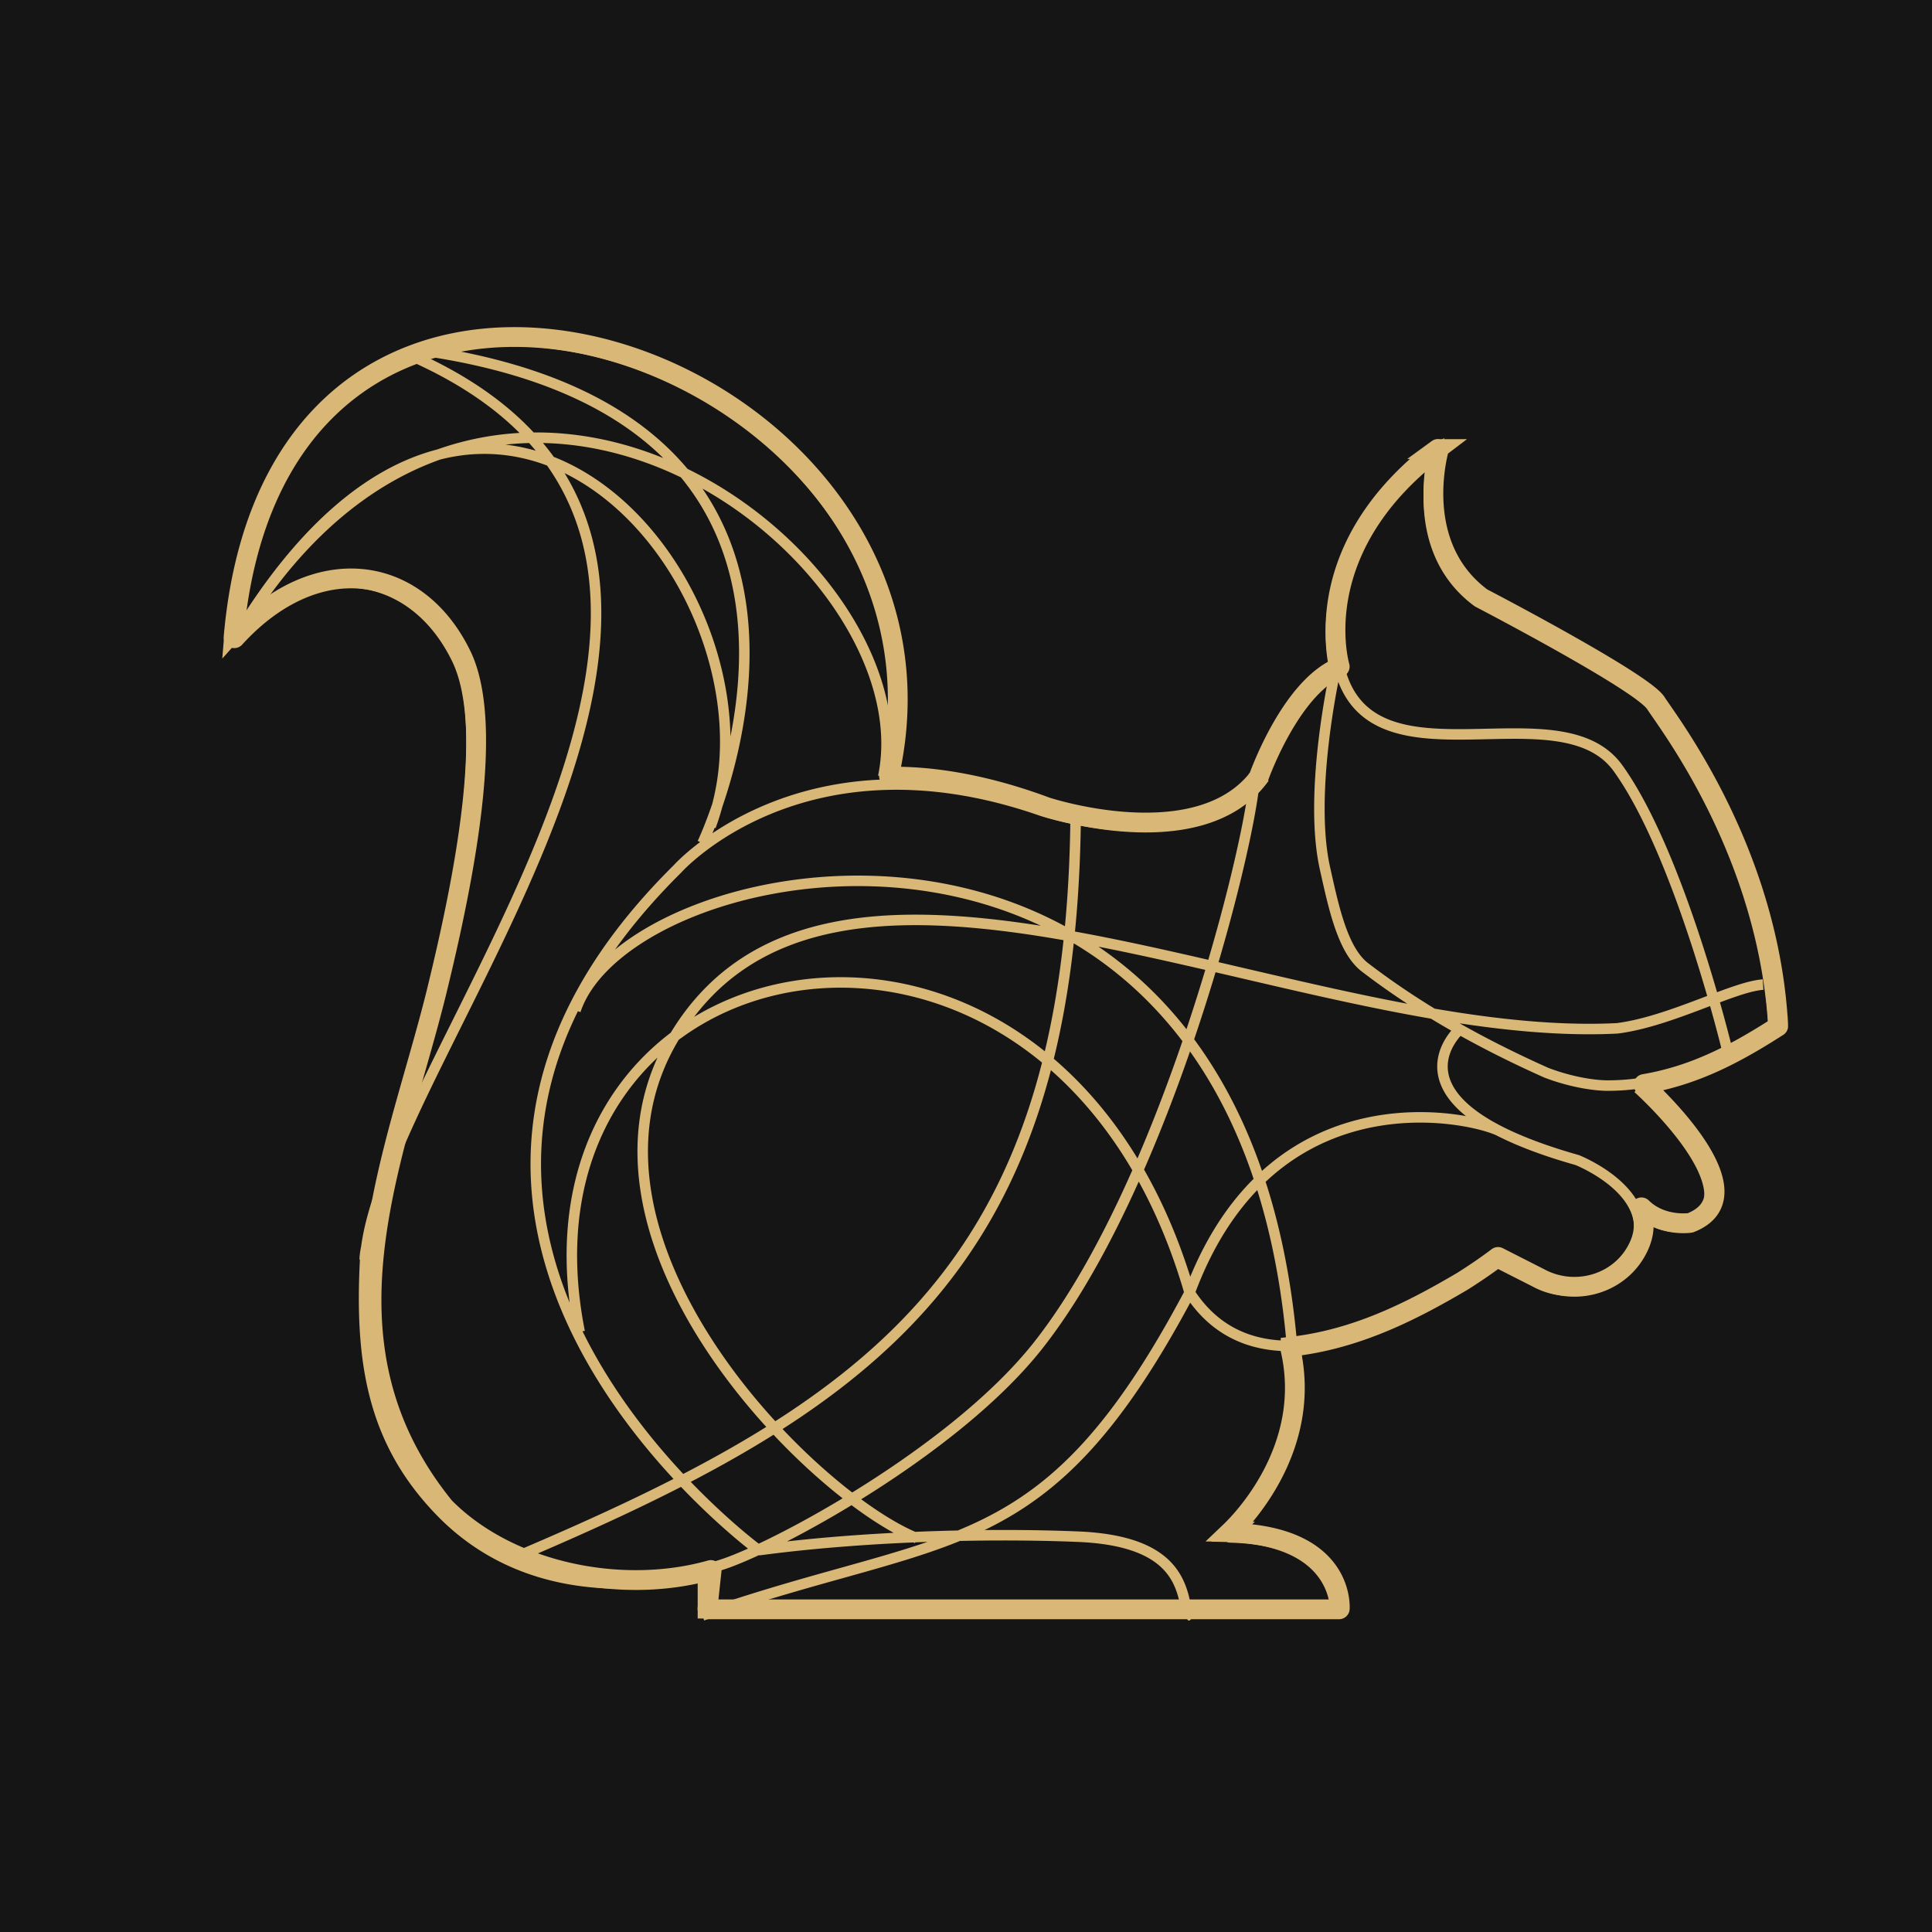 <svg xmlns="http://www.w3.org/2000/svg" xmlns:xlink="http://www.w3.org/1999/xlink" width="800" height="800" viewBox="0 0 800 800">
  <defs>
    <style>
      .cls-1, .cls-11, .cls-2, .cls-3, .cls-5, .cls-6 {
        fill: none;
      }

      .cls-11, .cls-14, .cls-15, .cls-16, .cls-17, .cls-18, .cls-19, .cls-2, .cls-20, .cls-21, .cls-22, .cls-23, .cls-24, .cls-25, .cls-26, .cls-27, .cls-28, .cls-29, .cls-3, .cls-30, .cls-31, .cls-32, .cls-33, .cls-34, .cls-35, .cls-36, .cls-37, .cls-38, .cls-39, .cls-40, .cls-41, .cls-42, .cls-43, .cls-44, .cls-5, .cls-6 {
        stroke: #d9b776;
      }

      .cls-2, .cls-3 {
        stroke-miterlimit: 11.34;
      }

      .cls-2 {
        stroke-width: 1.7px;
      }

      .cls-3 {
        stroke-width: 1.42px;
      }

      .cls-14, .cls-15, .cls-16, .cls-17, .cls-18, .cls-19, .cls-20, .cls-21, .cls-22, .cls-23, .cls-24, .cls-25, .cls-26, .cls-27, .cls-28, .cls-29, .cls-30, .cls-31, .cls-32, .cls-33, .cls-34, .cls-35, .cls-36, .cls-37, .cls-38, .cls-39, .cls-4, .cls-40, .cls-41, .cls-42, .cls-43, .cls-44, .cls-7 {
        fill: #161515;
      }

      .cls-4 {
        stroke: #161515;
        stroke-width: 56.69px;
      }

      .cls-4, .cls-5, .cls-6 {
        stroke-miterlimit: 7.57;
      }

      .cls-5 {
        stroke-width: 7.37px;
      }

      .cls-6 {
        stroke-width: 13.89px;
      }

      .cls-8 {
        clip-path: url(#clip-path);
      }

      .cls-9 {
        clip-path: url(#clip-path-2);
      }

      .cls-10 {
        clip-path: url(#clip-path-3);
      }

      .cls-11 {
        stroke-miterlimit: 8.09;
        stroke-width: 13.75px;
      }

      .cls-12 {
        fill-opacity: 0.8;
        opacity: 0.8;
        fill: url(#New_Pattern_Swatch_22);
      }

      .cls-13 {
        fill: url(#New_Pattern_Swatch_33);
      }

      .cls-14 {
        stroke-width: 0.94px;
      }

      .cls-15 {
        stroke-width: 0.94px;
      }

      .cls-16 {
        stroke-width: 0.94px;
      }

      .cls-17 {
        stroke-width: 0.94px;
      }

      .cls-18 {
        stroke-width: 0.94px;
      }

      .cls-19 {
        stroke-width: 0.94px;
      }

      .cls-20 {
        stroke-width: 0.92px;
      }

      .cls-21 {
        stroke-width: 0.91px;
      }

      .cls-22 {
        stroke-width: 0.91px;
      }

      .cls-23 {
        stroke-width: 0.9px;
      }

      .cls-24 {
        stroke-width: 0.9px;
      }

      .cls-25 {
        stroke-width: 0.88px;
      }

      .cls-26 {
        stroke-width: 0.88px;
      }

      .cls-27 {
        stroke-width: 0.87px;
      }

      .cls-28 {
        stroke-width: 0.86px;
      }

      .cls-29 {
        stroke-width: 0.86px;
      }

      .cls-30 {
        stroke-width: 0.85px;
      }

      .cls-31 {
        stroke-width: 0.85px;
      }

      .cls-32 {
        stroke-width: 0.84px;
      }

      .cls-33 {
        stroke-width: 0.83px;
      }

      .cls-34 {
        stroke-width: 0.82px;
      }

      .cls-35 {
        stroke-width: 0.74px;
      }

      .cls-36 {
        stroke-width: 0.95px;
      }

      .cls-37 {
        stroke-width: 0.94px;
      }

      .cls-38 {
        stroke-width: 0.86px;
      }

      .cls-39 {
        stroke-width: 0.85px;
      }

      .cls-40 {
        stroke-width: 0.83px;
      }

      .cls-41 {
        stroke-width: 0.8px;
      }

      .cls-42 {
        stroke-width: 0.79px;
      }

      .cls-43 {
        stroke-width: 0.75px;
      }

      .cls-44 {
        stroke-width: 0.99px;
      }

      .cls-45 {
        clip-path: url(#clip-path-4);
      }
    </style>
    <clipPath id="clip-path">
      <circle class="cls-1" cx="400" cy="400" r="400"/>
    </clipPath>
    <clipPath id="clip-path-2">
      <rect id="Clipping_Mask" data-name="Clipping Mask" class="cls-1" y="-550" width="1500" height="500"/>
    </clipPath>
    <clipPath id="clip-path-3">
      <path class="cls-1" d="M1500-550H0V-50H1500"/>
    </clipPath>
    <pattern id="New_Pattern_Swatch_22" data-name="New Pattern Swatch 22" width="184.94" height="184.93" patternTransform="matrix(0.92, -0.58, 1.11, 0.48, 123.96, 147.65)" patternUnits="userSpaceOnUse" viewBox="0 0 184.94 184.93">
      <rect class="cls-1" width="184.94" height="184.93"/>
      <path class="cls-2" d="M127.32,173c7.46.12,19.94,1,24,1.34,5.1.43,14-.42,21.26-.85M122.85,173c1-.09,2.59-.1,4.47-.07M134.46,7.4c3.84-.22,8.86-.33,14.12-.38m-24,1.69c1.47-.2,2.77-.41,3.81-.66a42.21,42.21,0,0,1,6.08-.65m-9.89,1.31c-8.74,1.15-23.53,1.47-26.8,1.47M148.58,7c5.43,0,11.12,0,16,0m5.67,0,5.53.08M164.59,7c2.06,0,4,0,5.67.06m14.67.16c-3,0-5.44,0-7.18,0l-2,0m-29.51,19c2.56-.05,5.58-.07,8.84,0m-8.84,0c-2.84.06-5.1.14-6.42.14m20.07.05c7.42.37,14,.74,15.11.8m-19.92-1c1.27,0,2.56.08,3.87.14l.94.05m15.11.8h.16c3,.08,6.26.21,9.73.35m-14.3,20.33c-3-.06-7-.06-11.21.16-8.08.42-20.41-.43-25.09,0m50.6-.49c-3.65.14-7,.31-9.74.49,0,0-1.79-.1-4.56-.16m14.3,15.19c-3.27-.07-7.3-.32-10.59-.57,0,0-24.7.85-37.88.42-4.42-.14-9.6-.29-14.73-.38m-23.54.38c3.39-.57,13.37-.57,23.54-.38M66.6,84.85c3-.42,17.33-.47,26.69-1.32s30.41.63,45.29,1c2,.06,4,.16,6.18.29m0,0,2.55.17m0,0c9.65.7,19.84,1.92,24.81,2.54m11.2.59c-2.07,0-4,0-5.53,0m-5.67-.55,2.26.3m3.41.25c-1,0-1.9-.07-2.59-.14l-.81-.11m10.54.27-1.61,0M113.07,99.89c3-.42,12.76-.42,17.43-.85s17.44.43,24.67.85,21.73.85,21.73.85a77.21,77.21,0,0,1,8,0m0,35.38c-3,0-5.44-.06-7.18-.06,0,0-15.35,0-25.13.86s-25.09,1.7-34.44,2.12-14.89-.42-17.44,0m75.48,17,5.52.18m0,0,3.19.14m-12.12-.55a84.23,84.23,0,0,0-11.27-.23c-4.67.43-20.83-1.27-23-.85m37.63,1.31-1,0s-.95-.09-2.39-.2m.83,17.21c3.17-.21,7-.39,11.29-.55m-30.19-52.6H162c3,0,12.38-1.28,12.38-1.28a105.41,105.41,0,0,1,10.58.23m-115-110L63,8.68M21.65,7.61c14.64.27,29.94.63,35.3.87,1.82.07,3.87.14,6,.2m15.86.42A85.61,85.61,0,0,1,88,9.75m-18.07-.9c3.09.07,6.16.15,8.93.25M12.3,7.43l9.35.17M0,7.26c3,0,6.46.08,10.21.14m2.12,0-2.13,0M126.68,25.48c-5.15,0-10.31.74-16.5-.19M20.55,28.36c-6.91-.21-14.07-.55-20.58-.83m103.41-2.88a33.27,33.27,0,0,1,5.44.41l1.36.23M20.55,28.36c10.53.31,20.47.31,26.62-.75,12.33-2.13,17-2.55,27.21-2.13,8.09.34,20.72-.93,29-.83M0,47.53c22-.87,56.55-1,64.2.06.68.1,1.39.19,2.14.27m48.89-.27c-2.55-.42-16.16-.42-20.84.43-4.32.79-18.82.84-28-.16m-36,14.86c-1.81.23-4,.46-6.74.61-8.08.42-15.95-.85-18.5-.43a33.07,33.07,0,0,1-5.1.15m84.19-.15c-17.86.85-31.89,1.27-41.25-.42-5.32-1-7.77-.37-12.6.24M50.44,87.3a115.13,115.13,0,0,1-13.68,1.13m-18.7-.34,2.26.09M15.58,88l2.48.08m34.06-1-1.68.26M36.76,88.43c-3,.08-6,.06-8.71,0m0,0c-2.78-.06-5.38-.16-7.73-.25M0,88.15C4.4,88.1,9.39,88,13.58,88l2,0M97.77,99.89c-9.54,0-27.34-.78-39.89-.89m0,0A89.6,89.6,0,0,0,45,99.47c-6.8,1.27-11.48,1.7-25.51,1.7-2.26,0-4.38,0-6.37-.06m-3-.07c-3.95-.1-7.31-.23-10.15-.33m13.19.4-3-.07M.84,136.1l4.11.06m58.81,1.37c9.25.24,20.19.38,24.23,1.05M7.28,136.19l-2.33,0m58.81,1.37-3.61-.1M7.28,136.19c17.36.26,42.48.81,49.67,1.12l3.2.12M44.62,156.8q1.37-.15,2.55-.36c9.25-1.59,14.2-2.23,20.41-2.27m-23,2.63C33.83,158,15.14,157,0,156.37m67.61-2.2c2.06,0,4.26,0,6.8.15,10.2.42,27.64-1.7,34.44-.43s12.33.43,17.86.43m-24.87,18.06c1.5,0,3-.06,4.46-.06m-4.46.06a68.58,68.58,0,0,0-9,.65c-4.68.85-21.26.85-30.19-.43-7.48-1.07-40.59-.94-62.65-.13m106.3-.15a68.71,68.71,0,0,1,7.37.28m-40.1-54.36,2.34,0m67.61-.21c-3.1-.58-5-.64-14.26.55-13.18,1.7-31,1.7-39.12.43a61.92,61.92,0,0,0-6.29-.53m-63.27,1.72c1.19,0,2.28.08,3.23.08A156.85,156.85,0,0,0,44.62,119c4.2-.53,17.47-.89,28.92-.79m75.25.79c-2.43-.39-4-.73-5.3-1M20.55,120.22C14.92,120,7,119.25,0,118.84m75.91-.58c1.7,0,3.35.07,4.89.12m0,0c1.07,0,2.09.07,3,.12m-76,66.43v-10.8m-4.68,10.8V174.35m7,10.58v-10.8m2.13,10.8v-11m2.77,11v-11m59.31,11V175.2m2.34,9.73v-9.31m2.13,9.31v-9.52m2.76,9.52v-9.52m-60,9.52v-11m5.18,11V173.71m6.94,11.22V173.71m87.6,11.22V175m8,10V174.77m2.84,10.16V174.28M117,184.93V174.77m-6.45,10.16V174.35M146,184.93V174.85m-6.18,10.08V174.64m-2.93,10.29v-10.5m-2.45,10.5V173.79m17.94,11.14v-9.65m5,9.65v-9.65m-8.86,9.65v-9.86m-78.66,9.86V175.2m30.4,9.73V174.35m2.33,10.58v-10.8m2.13,10.8v-10.8m2.77,10.8V174.35M56,139.21v14.9m1.87-14.47v14.68m2.42,0V139.21m-9.73.21v14.69m17-14.26v14.32m0,.15v-.15m-5.11-.63V139.07m24.45,45.86v-9.52m8.93,9.52V174.56m74.41,10.37v-9.52m5.53,9.52V175M5.29,156.44V138.83m5.17,17.4v-17.4M21.6,156V136.91m-1.87,17.62V137.76M17.4,156.23v-17.4m27.22,18v-.07m.8,0V137.72m-5.27,18.93V137.93m-6.23,17.94V139.11M26.48,155V138.26m-2.63,17.19V138.68m149.61-.84v17.41m2-17.94v17.52m-3.56-17v17.41m9.92-18v16.77m-2.19-15.92V154.9m-1.92-16.49v16.77M42.91,156.87V137.51m124,47.42v-9.1m-71-23V141.26m8,11.36V139.35M91.53,152.62V140.84m-6.45,11.35V141.47m35.43,12.21v-13m-2.26,12.76V140.78m-4.89,12.47V140.92m-3,12.12V140.71M108,152.62V140.28m18.92,13.83V138.75m5,15.36V138.82m-8.85,15.07V141.34M74.8,152.19V139m2.34,13V139.21M79.27,152V139.42M82,152.19V139M70.34,152.4V139.21m74.41-.67v14.71m5.53-14.63v14.21m-8.93-14.43v15.28m-2.27-15.2v15.41m21-15.35v14.71m5.52-14.63v14.21m-8.93-14.43v15.28m-2.26-15.2v15.41m10.2,31v-8.88M7.84,0V7.24M3.16,0V7.24m7,.16V0m0,7.43v0m2.13,0v.22M12.3,0V7.44M15.07,0V7.24M74.38,0V8.73M76.72,0v9m2.13.21V9.1m0-9.13V9.1M81.61,0V8.73m-60-1.07V7.6m0-7.63V7.6M26.83,0V7.66M41.21,0V7.66M54.53,0V7.88M46.32,0V8.09M52,0V7.88M33.77,0V7.66M61,0V8.51M121.37,0V8.73m8-8.76V6.81M132.21,0V6.32M117,0V8.3M110.59,0v9M146,0V6.39M139.84,0V6.46M136.91,0V6.6m-2.45,1.06V7.4m0-7.43V7.4M152.4,0V6.39m5-6.42V6.46M148.58,7h0m0-7V7M69.92,0V8.85m0,.09V8.85M100.32,0V9.58M102.65,0V9.79M104.78,0V10m2.77-10V9.58M86.92,0V9.36M95.85,0V9.79M170.26,0V7.08m0,0v.09m5.53,0v.07m0-7.27V7.16M57.71,0V7m-16.5,177.9V173.75m13.32,11.18V173.11m-8.21,11.82v-11.4M52,184.93V173.32m9,11.61V174.39m-3.28,10.54V172.47M166.86,0V7M164.59,0V7m0,.07V7M6.57,63.88V86.8m-4.67,0V64.09m7-.21V87M11,63.66V87.23M13.8,63.67V86.8m59.32-3.41V65.92m2.34,17.69V66.35m2.12,17.47V66.14m2.77,17.25V66.14m-58-2.47V86.25m5.18-22.8v22.8M41.91,64.43V86.25m11.78-22V85.91M47,64.22V86.67M50.72,64V85.48m-16.25-23V86.25M59.72,65.07V85.14m60.38-3.7V65.71m8-.21v17M130.94,65V82M115.78,81V65.5m-6.45,16.15V65.07M144.76,85v-.1m0,0V65.58m-5.33.64V83m-2.35-17.59V82.17M135,66V83.1M133.2,64.52V83.31M151.14,66V85m5-19V85m-8.86,0V65.79m0,19.82V85M68.65,83.6V65.92m30.4,16.36V65.07m2.34,17.43V64.86m2.13,17.85V64.86m2.76,17.42V65.07M54.75,28V45.81M57.26,28.4V46M59,28V46M49.31,30.15V44.83m17,3V48m0-20.34V47.86m-5.1-20v17.4M85.66,82.07V66.14M94.59,82.5V65.28M169,64.18V85.75m5.53-22v24M56.24,64.86V85.35M4,29.55V47.17M9.2,29.55V47m9.49-17.4V47m1.86-19.32v.73m0,18.38V28.36m-4.41,1.19V47m28-16.55V46.61m-5.27-16V46.4M32.65,29.83V46.6M26.06,29V45.75M23.87,29.83V46.6M175,47.72V27.18m0-.52v.52m-2.3,20.11V28.57m-2.11,19.36v-.07m0-19.29V47.86M180.55,28V46.73m-2.2.85V28.85M41.65,30.19V46.61m124,18v21m-71-58.52V47.47m8-21.32V46.28M90.27,26.66v20.6m-6.45-20V46.83m35.43-20.3V47.34M117,47.13V26.61m-2.48.06V47.13m-5.45-20.6V46.7m-2.34-.42V27.09m18.92,19.7V27.51m5,19.28V27.59m-8.86,20V27.17m-48.26-.38v20M75.88,27V46.62M78,27.21V46.62m2.76-19.83v20M69.08,27V46.07m74.41.85V27.31M149,46.49V27.39m-8.92,20V27.17m-2.27.07V47.55m21-.63V27.31m5.53.08v19.1m-8.93.85V27.17m-2.26,20.38V27.24M54.75,117.48V100.64m1.66,16.63V100.64M59,117.7V100.64m-9.73,17.83V100.85m17,16.85V101.27m-5.1,15.65V100.49M4,118.85V102.21m5.18,0v16.42m11.35,1.75v-.16m0-18v18m-2.29-1.59V102.84m-2.12,15.79V102.21m28,16.08V102.08m-5.27,16V102.29m-6.24,16V101.51m-6.59,17.88V101.64m-2.19,18.6V102.49M175,118.42V101.27m-2.51,15.67V102.12m-1.9,16.51V103.18m9.92-.56v14.81m-2.2.85V103.47M41.65,118.29V101.86m52.94,17.29V101.7m8,16.26V100.77M90.27,118.94V101.28m-6.45-.34V118.5m0,0h0m35.43-17.35V119M117,101.22v17.59m-4.89-.21V101.36m-3,17V101.15M106.71,118V101.7m18.92.43v14.38m5-14.31v14.31m-8.86-14.72v17.44m-48.26-.72v-.27m0-17.82v17.82m2.34,0V100.64m0,17.66v0M78,100.85V118.3m2.76.21v-.13m0,0v-18M69.08,117.74v-17.1m74.41,17.41V101.93m0,16.66v-.54m5.52.12V102m-8.92-.21v15.27m-2.27-15.2v15.41m21,2.31V101.93m5.53,17.22V102m-8.93,17V101.79m-2.26,17.44V101.86m10.2-37V85.68m19.91-21.5V85.75m-3.4-21.15v21m-2.27-20.79V85.68M18.52,64.3V86.88m68,85.57V154.62m2.27,17.9V154.47M91,172.66V155m2.77,17.62v-18M82,172.45V154.83m17,16.85V155.25M37.55,170.87V158.14m4.37,12.52V158.14m14.39,12.52V156.19M65,172.4V154.28M61.41,172.4V155.63M26.48,171.29V158.78m8.71,12.3V157.85m-3.61,13.23V159.21m17.29,11.45V156.19m27.21,17.06V155.08m-4.46,18V155.29m2.76,18V154.87m52.94,18.26V173m0-17.28V173m8,0V156.71M123,155.26v17.66m-6.45-.43V155.9m34.37,17.31V156.32m-1.73,16.47V156.25m-2.41,16.32V156.32m-2.07,17V156.11m-5.27,16.81V155.68m18.92,17.74V156.11m5,17.32V156.18m-9.84,17V156.75M2.1,171V157.76m16.65,13.35v-13M16.48,170.9V158.21M14,170.9V158.28m-2.41,13.39V159.33m-3,12.13V159.12M6.21,171V158.69M21.3,171.33V158.78m85-4.38v17.92m0,.17v-.17m2.34,0V155.6m2.13,16.68V155.81m2.76,16.68V155.38M101.81,172.7v-.32m0-17.76v17.76m74.4-16.33v-.14m0,16.67V156.05m5.53-.07v.25m0,15.92V156.23M172.81,173V155.82m0,0v0m-2.26,17.44V155.84M85.23,62.19V49.25m2.4,13V49.33M89.7,62.4V49.68M92.47,62.4V49.25m-11.7.22V62.19m17-.76V48.91M36.29,61.59V47.89m4.37,13.49V48.87M55.05,63.34V47.89m8.71,15.23V47.93m-3.61,15.2V49.3M25.21,47.55V63m8.72-1.19V47.59M30.31,48V62.72m0,.06v-.06m17.3-1.34V46.91m27.21,2.81V63M70.35,49.93V62.78m2.77-13.27V63m52.93-2.08V48.37m8,12.33V49.39M121.73,62.66v-.14m0-14.58V62.52m-6.45-.28V49.56m35,11.44V49.29m-2.35,11.28V48.93m-2.41,11.43V49m-2.07,12.12V48.79m-5.28,11.92V48.37m18.92,12.84V48.79m5,12.42V48.86M152.29,61V49.43M17.49,47.88V62.82M15.22,48V62.6M12.74,48V62.6M10.33,49.07V60.43m-3-12.55v14.3M5,47.46V61.75M20,48.52V63m85-.8V48.06m2.34,14V49.25M109.47,62V49.47m2.77,12.76V49m-11.7,13.41V48.28M175,60.36V48.59m5.53,14.29V48.66m-8.93,12.13V48.45M169.28,61V48.52m-81.21-24V10.58m2.4,14V10.65M92.53,24.7V11m2.77-.42V24.7m-11.69-.21V10.79m17,.42V23.72M39.13,26.83V8.23M43.5,26.62V8.23M57.88,25.64V9.21M66.6,24.45V10.23M63,8.68v0m0,16.77V8.68M28.05,27.25V8.87M36.76,27V7.94M33.15,27V9.3M50.44,26.62V9.21M77.65,25.29V11m-4.46,14V11.25m2.76,14V10.83m52.94,14.34V8.71m8,0V25.94M124.57,8.28v.43m0,16.25V8.71m-6.45,3.15V25.51M152.7,7.94V25.81M150.76,8.3V25.81M148.35,8.37V25.6M146.28,8.15v18m0,0v.17M141,7.73V25.94M159.93,8.15V26.38m0,.07v-.07m5-18.16V26.45m-9.84-.26v0m0-17.44v17.4M3.67,27V7.84m16.65.39V27.07M18.06,8.3V26.86M15.58,8.37V26.86M13.16,9.42V27.63m-3-.22V9.2M7.78,27V8.78M22.87,27.29V8.86m85,1.5V24.53m2.34.76h0m0-13.75V25.29m2.13-13.52V25.3m2.76-14V25.51M103.38,10.58V24.65m0,.1v-.1m74.41,1V8m5.53,17.22V8m-8.94-.21V26M172.12,7.88V26.23M85.23,136.81V120.93m2.06,16.16V121m2.41,16V121.36M92.47,137V120.93m-11.7,15.88V120.17m17,15.87V123.53M35.49,136.21V121.53M40.66,136V120.55M55.05,136V119.57m8.71,18V119.61m0,17.92v.21m-3.61,0v-.31m0-16.46v16.46m-34.94-2.75V122.17m8.72,13.27V121.23m-3.62,14.21V121.61M47.61,136V121.53m27.21,16.08V119.44m-4.47,18V119.65m2.77-.42v18.38m52.93-2.08V123m8,12.34V120.09m-12.33,17.19V122.56m-6.45,14.29V122.22m34.59,12.12v-12m-1.94,12.85V120.61M145.52,135v-14.3m-2.07,15.07V120.47m-5.28,14.85V120.05m18.92,15.78V121.45m5,14.38V121.52m-9.83,14.09V122.09m-134.8,12.4v-14m-2.27,13.74V120.61m-2.48,13.67v-13.6m-2.41,14.37V121.73m-3,15.06v-.6m0-15.65v15.65M5,136.37v-.21m0,0v-16M20,134.71V121.18m85,15.67V122.68m2.34,14V123.87m2.12,12.77V122.13m2.77,14.72V121.7m-11.7,15.37V122.89M175,135V120.27m5.53,14.28V120.34m-8.93,15.06V121.11m-2.27,14.51V121.18m-81.21-37V98.13m2.4-13.85V98.2m1.91-13.7V98.62m2.92-14.4V98.34M83.61,84.42V98.13m17-.77V84.85M39.13,98.51V88.72m4.37,9.57V88.72M57.88,99.27V99m0,0V86.76M66.6,98.08V84.85M63,86.21V99.06M28.05,88.43v12.46m0-12.51v.05m8.71,0V98.72m0-10.29h0m-3.61,12.25V88.81M50.44,87.3v11m0-11.52v.53m27.21-2.62V98.93m-4.46-14V98.72M76,84.46V98.93m52.94-.12V86.26m8,11.36V86.31M124.57,98.6V85.84m-6.45,13.31V85.49m35,13.19V87m-2.35,11.5V86.83m-2.2,10.92V86.39m-2.49,11.7V85.75M141,97.62V85.28m18.92,14.81V87.66m5,12.43V87.74m-9.84,11.15V87.32m-151.45,2v11.32M20.32,88.18v12.53m0-13v.45m-2.26-.37v.28m0,0V100.5m-2.48,0V88m0-.13V88m-2.42,13.1v.15m0-12.33v12.18m-3-.06h0m0-12.32V101M7.78,88.29v12.34m15.09.29V88.37m85,9.8V84m4.47,1.41V98.94m2.76.21V85m-11.69,13.4V84.21m74.41,15V88.13m0,0v-.67m5.53.08v.63m0,10.64V88.17m-8.94,11.49V87.88m0,0v-.56m-2.26.26v-.19m0,12.48V87.58M.83,135.47v-16"/>
    </pattern>
    <pattern id="New_Pattern_Swatch_33" data-name="New Pattern Swatch 33" width="153.43" height="153.43" patternTransform="matrix(1.65, -0.51, 0.98, 0.86, -876.7, 386.18)" patternUnits="userSpaceOnUse" viewBox="0 0 153.43 153.43">
      <rect class="cls-1" width="153.43" height="153.43"/>
      <path class="cls-3" d="M150.55,54.59a43.82,43.82,0,0,0-.31-13.09m1.11,36.78c-.93-2.5-1.25-11.23-.31-15.91M143.56,73.1c-1.24-4.06-1.24-6.56,0-12.17a29.79,29.79,0,0,0,.63-12.78m-8-8c1.25,4.36.66,9.4-.59,15.33m3.77,27.47c-2.18-3.75-5.17-11.73-4.86-15.32s.78-2.33.93-5.61m-8.27,11c-2.65-4.21-3.11-6.81-1.55-12.89s1.87-9.82.63-14.81M115.79,40.8a34.89,34.89,0,0,1,2.34,12.79m.9,29.34c-4.68-5.15-2.15-17.5-1.21-23.89m-4.4-31a47.6,47.6,0,0,1,.94,7.36m-2.23,49.15c-1.72-3.12-4.45-14.25-3.51-18.31a50.18,50.18,0,0,0,.93-13.76m-8-10.4a55.44,55.44,0,0,1,0,19m-.78,19c-1.4-2.19-1.4-9.51-.46-13.25m-7.8,13.87C91,77.12,91.31,70.58,93,65.43a30.6,30.6,0,0,0,1.56-14.5m-8.73-9.38c.78,4.52,1.4,12.81,0,18.43m-2.3,27.77c-1.4-2.28-.94-11.32,1.16-21.12M78.53,48.44c.47,6.86.78,9.35-.63,15s-1.55,9.82-1.09,12.47M72.34,39.24c1.25,4.84-.2,12.94-.83,16.37m-.78,25C69,77.28,69.33,70.73,70,67.15a42.21,42.21,0,0,0,.78-5.3m-7,18.24c-1.09-2.5-1.09-8.73-.47-14a89.6,89.6,0,0,0-.15-19.39m-8.08-4.16c1.71,5.31,2.49,8.89,2.34,12.94m-.63,25c-2.65-4.36-2-12.79-1.09-17.15M47.05,41.37C48.76,49,50.43,55.14,49.33,60.6s-1.24,5-1.24,6.55m1.17,5c.85,3.17,1.19,9.67,1.42,12.28m-8-4.51c-2-5-2.18-11.69-.93-17.31s.93-9.5-.32-15.9m-9.17-6.45C33.66,45,35.18,50.62,35,53.74M35.64,83c-3.59-5.77-3.12-14.11-1.71-19.57M26.62,44.7c.93,6.39,1.4,9.51.31,14.18S26,63.41,26,65.12M98.18,6.81c2.67,3.43,3.39,27.46,3.39,27.46M18.31,80.4c-2.34-3.9-.94-10.6,0-14s2-12.59,2.74-17.57m-7.91-6.9c.78,5.14,1.56,8.42.62,12.93A36.44,36.44,0,0,0,13,61.54m.85,22.67A49.38,49.38,0,0,1,11,78.37c-.78-2.18-.47-5.61.31-8.57m-6.1-21c1.24,4.37,2.18,12,.77,17S3.6,77.28,5.63,81.34m25.15,6.54c-1.4-2-5.72-12.47-5.88-15.59M4,91c1.24,6.24,1.71,8.11.15,13.56S2,113.92,3.38,118.13M9.77,86.32C11,89.6,12.27,93.81,12,96.93s-1.09,4.83-.94,5.3m1.21,20.16c-1.71-3.43-3.39-12.21-2.15-16m6.71,8.89c-1.09-3.12-1.4-7.64.47-13.41s1.09-7.79.31-11.69m6-5.33c.94,3.9,1.72,8.27.94,12.16m.63,23c-1.09-3.12-1.47-12.38-.07-16.27m5.52,18c-1.72-3.28-.22-12.24,1-17.38s1.09-5.62.93-8.89M40.17,117c-3-5.46-1.71-10-.15-15s.78-8.57-.15-12.94m6.3-4.26c1.09,4.52,3.2,7.69,2.27,11.12s-1.72,5-2,6.7m1,13.9c-1.09-2.18-1-6.24-1-9.52m7.1-18.41c1.41,5.93,3,8.58.94,13.57s-1.73,15-1.11,18.54m6.1-35.07c1.71,3.74,2.65,9.67,2.34,12m-1.2,22.45c-.78-2.18-1-11.84.1-15.59m4.53-15.9c1.71,5.77,2.65,8,1.4,13.1s-2.49,10.6-1.71,13.56M73.5,84.53c.62,3.12-.74,8.81-.74,10.68m1,32.38c-.79-2.18-3.49-16.94-2.71-19.91a22.18,22.18,0,0,0,.94-5.77m6.49-11.84c1.71,7.17,3,10.75,1.87,14.81s-1.4,8.73-.94,10.91m5.93-25a23,23,0,0,0,.93,7.49,15.52,15.52,0,0,1,0,9.35c-1.24,4.52.28,8.19.6,10.06m7.25-21.13a64.74,64.74,0,0,1-1.09-10.29m.66,35.16c-.47-1.56-.66-8.5,0-12.39a46.43,46.43,0,0,0,.78-7.8m11-18.14c1.41,4.84,2.88,9.26,2.41,13.93m-1.44,26a44.07,44.07,0,0,0-.43-8.21c-.62-3,.31-7.33.93-12.17m7.61,15c-1.55-3.59-2-12.52-.73-17.2s1.09-4.83.62-11.22m10.75-11.14c2.82,4.6,3.9,17.53,2.65,23.61a25.93,25.93,0,0,0,.94,15m3.48-35.44c.93,3.89,3.29,14.3,3,18m.87,21.86c-.78-2.66-2.19-11.64-1.56-15.53m6.71-16.53c1.4,6.08,2.19,8.11,1.4,13.41s-1.09,9.82-.62,12M147.49,83c2.41,3.79,2.22,8.33,2.22,11m.36,27.05c-3-6.08-.83-15.67-.2-19.41M5.13,3.39c1.25,3.27.17,6.91-.14,10s-1.09,4.83-.94,5.3M5.62,41.42C3.9,38,1.87,28.5,3.12,24.76M10.6,6.14c.78,3.9,1.56,8.34-.31,14.1S8.73,30.53,9.82,33.65M16.36,3.27c.94,3.9,1.72,6.7.94,10.6m1.1,28.2c-1.09-3.11-1.87-17.26-.47-21.16m8,18.41c-1.72-3.27-2.5-11.44-1.25-16.58s1.09-5.62.94-8.89m7.64,21.51c-3-5.45-1.72-10-.16-15s.78-11.47-.16-15.83M39,1.67c1.1,4.52,1.72,6,.78,9.45s-1.71,5-2,6.71m4.53,22.83c-1.09-2.18-3.61-15-3.61-18.27m8-18.3c1.41,5.92,3,9.18.94,14.16S44.28,27,44.9,30.57M54.64,8.93c1.72,3.74,1,10.38.66,12.72m-4.63,17.6c-.78-2.18,0-9.66,1.09-13.4M58.31,1.67C60,7.44,61,13.11,59.71,18.26s-1.77,17-1,19.92M66,5.17c1.53,7.62.11,15.51.11,13.5m-.48,23.54a21.17,21.17,0,0,1-.32-10c.79-3,1.84-5.52,2.15-8.8M71.56,1.76c1.71,7.17,3,15.09,1.87,19.14S72,29.63,72.5,31.82m5.92-21.4c-.16,3.12.31,3.58.94,6.24a15.68,15.68,0,0,1,0,9.35c-1.25,4.52-.64,12.15-.33,14m5.28-26.92c-.47-2,1.11-7.48,1.11-10.29m0,33.63a22.5,22.5,0,0,1-.31-9,45.16,45.16,0,0,0,.77-7.79M91.44.93c1.72,5.77.39,20.87-.23,26.17M94.8,44.7a32.57,32.57,0,0,1-1.1-4.2c-.62-3,2.1-9.09,2.73-13.93m8.86,2.13c-1.56-3.59-.78-7.48.47-12.16s1.09-8.61.62-15m8,9.06c.47,3.43.94,3.82.31,7.09s-1.4,5.15-1.56,6.4m8.36,13.38c-1.56-4-1-13.69.27-19.77s.78-9.2-.31-14m7.82-2.6c.94,3.9.67,12.15.36,15.89m-.53,25.2c-.78-2.65-2.13-14.28-1.5-18.18M135,9.3c1.41,6.08,2.19,6.27,1.41,11.56s-1.09,9.83-.63,12m7-31.43a58.61,58.61,0,0,1,.78,10.85m0,26.32c-3-6.08-.44-14.94.18-18.68m5.94,13.72c-1.71-4.21-1.09-9.2-.46-13.56s.93-12.24,0-17.38M6.51,123.9c1.1,4.83,1.41,7.95.94,11.07m-4.2,17.48c-1.09-2.65,1-9.38,2.3-13.27m6.23,12.58c-1.1-3.12-.63-9.16.15-13s1.87-6.7,1.25-11.23m7.29-8.87c.62,3.27-1.32,23.69-2.88,28.52m5.92,6.22a71.47,71.47,0,0,1,1.7-16.08c.82-3.74,1.24-2.81,1.09-7.18m14.79-2.61c.3,5.46.93,6.71-.94,11.54s-2.34,5.44-1.56,8.71m7.87-26.31c.93,2.8,3.13,8.71,2.82,11.36M43.86,151.3c-.32-4.52,1.57-11.34,2.66-14.15M53.66,127c1.4,5.77,1.76,8.2,0,12.32-1.45,3.37-1.22,10-1.25,14.06m14.09-31.2c1.41,5.76,2,12.15.58,15.74S64.84,148.61,65.62,152m5.79-4.39c-.62-2,2.26-12.21,2.57-14.86m5.08-12.37a27.36,27.36,0,0,1-.2,14.89c-1.2,3.48-1.62,12.56-1.63,18m13.66-27c1.41,4.52,1.41,7.17.16,11.85s-2,5.88-1.09,9m9.2-24.86c.63,3-.72,7.36-.87,9.38M95.82,150c-.46-2.18,2-11.21,3.06-14.33m4.75-9c1.25,6.71,1.4,9.51-.47,13.57s-2.49,9.2-1.4,12.31m16.72-27.08c2.18,5.77,1.28,8.3-1.6,13.52-1.77,3.21-2.36,9.72-2.33,14.33m7.64-34.53c2,2,3.29,11.47,3,13m-2,5.84c0,3.89-2.06,11.21-3,14.33m10.39-27.26c.46,3-1,2.1.22,6.78s.31,6.7-.94,10-.37,6.08-.21,8M25.07,6.69c-1-1.17-1.44-3.05-1.56-6.65m28.9,0a10.34,10.34,0,0,1-.28,3.16M77.42,5.63A43.79,43.79,0,0,1,77.23.05m37.84,6.28c-.3-.49-.51-3.75-.52-6.28m22.53,4.59C137,4.23,137,1.38,137,.05m.65,126.65c.78,3.12,1.71,7.49.78,11.07-.72,2.77-1.37,11.08-1.43,15.58m13.6-2.59c-1.09-3.58-.17-13,.77-16.73s.77-4.67.47-8.26M99.6,89.16c.48,5.67,1.89,6.61,1,13.7s-1.89,10.39-1,13.23m9.92-70.63c-.78-2-1.56-8.44-1.4-12.65M111,122.75c.78,3.9,1.56,5.93-.31,11.69-1.43,4.39-3.34,10-1.8,14.4m11.56-35.66c-1.09-3.12-1.41-7.64.47-13.41s1.08-7.8.31-11.69M86,123.09c.78,3.89.83,7.67-1,13.43S82.34,147.87,83.43,151m-24-25.68c.78,3.9,2,6.31.11,12.08s-2,8.61-.93,11.72m-26.44,3.08c-1.09-3.11-1.2-10.07.67-15.84s3.74-13.15,3-17m108.5,2.29c.78,3.9,2.92,9.33,1.05,15.09s-1.56,8.85-.47,12"/>
    </pattern>
    <clipPath id="clip-path-4">
      <circle class="cls-1" cx="400" cy="-1504" r="400"/>
    </clipPath>
    <symbol id="Squirrel_Background_Thick" data-name="Squirrel Background Thick" viewBox="0 0 1140.83 949.65">
      <path id="Background_Thick" data-name="Background Thick" class="cls-4" d="M1050.63,650.09c-.46,1-20.27,3-34.28-11.29a.32.32,0,0,0-.53.34c3.36,9.57,3.22,18.22-1.35,27.86-12.24,25.85-44.31,35.37-69.45,21.73L916,674a.32.32,0,0,0-.34,0c-1.28,1-10.43,8-24.47,16.85-38.05,22.51-76.29,41.21-121.08,46.16a.31.31,0,0,0-.27.39c17.31,71.33-36,123.83-42.21,129.6a.32.32,0,0,0,.22.55c78,1.82,77.17,49.22,76.94,53.43a.32.32,0,0,1-.32.29H361.38a.31.31,0,0,1-.31-.35l2.9-27a.32.32,0,0,0-.4-.34c-63.93,18.17-142.69.9-187.07-44.1l0,0c-94.57-116.65-34.72-243.92-5.71-361.07,21-85.69,40.57-189.62,17.54-236.91-31.63-65-103-73.84-159.39-11.58a.32.32,0,0,1-.56-.25c31.93-373.22,526.84-195.59,460,96.82a.31.31,0,0,0,.31.39c29-.59,66.59,5,110,21.22,0,0,106.2,35.1,149-20.4a.41.41,0,0,0,.05-.09c.68-1.93,22.62-63.38,56.82-77.62a.3.3,0,0,0,.18-.37c-1.45-5.14-22-84.12,69.1-153a.32.32,0,0,1,.51.33c-2.21,8.19-16.9,69.69,30.37,104.51l0,0c1.77.92,112.66,58.73,122.1,73.31s79.23,105.05,85.65,227.07a.33.33,0,0,1-.15.29C1083.07,531,1054,546.61,1018,552.66a.32.32,0,0,0-.17.54c6.81,6.22,82.84,77.18,32.8,96.89ZM701.39,919.87"/>
    </symbol>
    <symbol id="Squirrel_Outline" data-name="Squirrel Outline" viewBox="0 0 1098.89 907.72">
      <g id="Lines">
        <path id="Lines_Inner" data-name="Lines Inner" class="cls-5" d="M463.88,315.51c32-153.91-274.1-388.62-450.42-104.3M342.75,350.34c59.68-159.45-153-423.45-329.29-139.13M751,717.58c-35.37-431.84-464.81-353.8-503.09-238M337,904.24c174.3-60.51,240.47-35.16,342-226.74,60.06-161.88,209.63-120.18,219.26-112.14M487.52,850c-74.41-30-252.48-208.59-172-348.85,110-191.87,437.37,2.3,663.45-9,37.6-4.79,81.45-29.3,102.42-30.71M784.26,239.92c22.32,86.52,154.17,12.6,195.29,69.64,43.67,60.58,76.67,197.85,76.67,197.85M145.55,17.11C477.08,68.15,337,362.2,337,362.2M201.32,865.26C452.63,759,594.75,664,598.89,346.92M781.12,241.3s-25.37-82.48,69.79-153.86c0,0-20.62,68.08,30.12,105.44,0,0,112.61,58.63,122.13,73.32s79.3,105.14,85.65,227.26c0,0-56.24,39.51-117.52,38.85,0,0-18,.11-42-9C881.6,502,839.17,477.87,801.73,449.15,786.24,437,780,407.08,774,380.29,761.88,326.71,781.12,241.3,781.12,241.3ZM133.42,20.42C438.47,156.18,107.34,515,100.31,654.32c-3.93,73.55,6,128.41,52.49,176.59C176,855,206.27,872.2,244.31,878.81a206.44,206.44,0,0,0,30,2.91,251.34,251.34,0,0,0,33-1.4c11.51-1.23,30.55-7.77,42.81-11.63,37.09-11.69,163-79,222.08-153.49,87.21-110.12,144.76-333,151.78-392.47M100,654.42c-.51-13.61,26.14-99.25,47.07-184.59,21-85.7,40.58-189.63,17.55-236.92C132.86,167.72,61,159,4.58,222,35.77-152.61,532,25.4,467.66,318.15m525.89,216s85.75,76.7,33.4,97.31c0,0-21.33,3.18-36.41-14.71M868.62,492.67s-59.08,51.94,82.32,91.93c0,0,59,23.25,39.85,63.76-12.24,25.85-44.32,35.37-69.45,21.73l-29.18-14.82s-151.4,118.21-213.32,22.2c-95.64-330.62-484-254.36-428,27.7m428,197.49a29.18,29.18,0,0,0-2.26-2.87c-3.66-19.91-10.76-48.16-75.93-50.87s-152.38-.19-224.24,9.5m-39.07,17.12v27.12H781.12s4.76-52.15-77.72-53.74c0,0,61.34-54.65,50.5-126.54m-377.49,136s-310-227.57-57.07-478c0,0,88-99.38,255.61-40.95,0,0,106.25,35.12,149.07-20.45,0,0,22.2-63.5,57.1-77.77"/>
        <path id="Lines_Outer" data-name="Lines Outer" class="cls-6" d="M1030.09,628.69s-19.77,2.95-33.75-10.76a.49.49,0,0,0-.81.51c3.1,9.29,2.86,17.76-1.6,27.16-12.23,25.85-44.31,35.36-69.45,21.73l-28.89-14.68a.49.49,0,0,0-.53.05c-1.59,1.22-10.64,8.1-24.38,16.78-38,22.48-76.17,41.15-120.88,46.14a.49.49,0,0,0-.42.61c16.9,70.13-34.49,122-41.94,129.1a.5.5,0,0,0,.34.86c76.65,2,76.74,48.08,76.51,53.24a.49.49,0,0,1-.5.47H341.05a.5.5,0,0,1-.5-.55l2.86-26.49a.5.5,0,0,0-.63-.53c-63.88,18-142.48.77-186.81-44.17l0,0c-94.57-116.65-34.72-243.91-5.71-361.06,21-85.69,40.58-189.63,17.54-236.91-31.57-64.81-102.74-73.81-159-12a.5.5,0,0,1-.87-.38c32.34-372.43,526.51-195,460,97.12a.49.49,0,0,0,.49.61c28.93-.55,66.48,5.07,109.78,21.23,0,0,106.17,35.09,149-20.38a.39.39,0,0,0,.08-.14c.83-2.35,22.68-63.23,56.67-77.53a.49.49,0,0,0,.28-.59c-1.77-6.37-21.12-84.33,68.72-152.54a.51.51,0,0,1,.8.52c-2.6,10-15.9,69.82,30.49,104l.06,0c2.23,1.16,112.67,58.76,122.09,73.31s79.19,105,85.64,227a.52.52,0,0,1-.23.46c-29.14,18.67-58,34.25-93.89,40.33a.5.5,0,0,0-.26.85c8.3,7.64,82.23,77.08,32.78,96.55ZM680.85,898.46"/>
      </g>
    </symbol>
    <symbol id="Squirrel_Background" data-name="Squirrel Background" viewBox="0 0 1140.83 949.65">
      <g id="Background-3" data-name="Background">
        <use width="1140.83" height="949.65" xlink:href="#Squirrel_Background_Thick"/>
      </g>
      <use width="1098.89" height="907.72" transform="translate(20.54 21.4)" xlink:href="#Squirrel_Outline"/>
    </symbol>
  </defs>
  <g id="Youtube">
    <rect id="Background" class="cls-7" width="800" height="800"/>
    <g id="Foreground">
      <g class="cls-8">
        <rect id="Background-2" data-name="Background" class="cls-7" width="800" height="800"/>
        <g id="Squirrel_Outline_Logo_copy" data-name="Squirrel Outline Logo copy">
          <use width="1140.83" height="949.65" transform="translate(79.92 122.82) scale(0.59)" xlink:href="#Squirrel_Background"/>
        </g>
      </g>
    </g>
  </g>
  <g id="Twitter_Header" data-name="Twitter Header">
    <g class="cls-9">
      <g class="cls-10">
        <path id="Center_Ridge" data-name="Center Ridge" class="cls-11" d="M1238.09-311.66s-102.3,55.85-108.46,56.49-210.77,44.94-210.77,44.94l-135.34,59c-43.59,13.81-68.12,29-81.22,38.65-16.45,12.16-30.52,27.26-35.24,32.47-12.93,14.31-11.21,15.93-19,22.59-17.47,15-41.42,19.81-73.19,29.65C523.42-11.91,534.27-8.48,485.45,7.44"/>
        <path id="Left_Fill" data-name="Left Fill" class="cls-12" d="M485.45,7.44c10-5.41,29.91-17.88,65.8-29.57,34.51-11.25,49.11-10.49,71.15-19.59C654-54.78,652.32-68.06,674.24-90.43c23.48-24,61.39-40.5,137.22-73.58,61.22-26.72,78-27.69,97-42.29,5.06-3.88,19.72-16,47.63-23.71,7.67-2.13,6.18-1.11,20.33-4.59,34.87-8.58,51-16.51,56.58-19.41,7-3.62,17.55-9.86,15.59-11.12s-16.36,4.33-40.66,9c-14.59,2.8-23.8,3.51-36.25,4.94-36.82,4.22-65.53,10.55-94.54,16.94-26.13,5.76-44.35,10.59-59.87,15.11-44.22,12.88-66.36,19.5-68.2,28.3-2,9.58,15.83,17.43,13.55,18.35S738.49-179,736.24-188c-3.92-15.64,52.1-31.1,86.4-40.59,48.87-13.52,91.63-20.42,194.66-39.18,18.35-3.34,43-5.14,65.38-15.51,30.16-14,38-32.2,40.84-31.61,2.64.55-2.13,16.91-22.87,32.3-7.38,5.47-10.76,6.36-34.56,18.53-27.49,14-57.21,29.24-53.87,31.5,1.79,1.21,12.44-1.82,24.9-5,54.24-14,60.16-8.54,87.42-18.53,36.23-13.29,51.17-26.35,81.82-37.59,4-1.47,18.54-6.67,36.32-15.17,3.54-1.69,6.16-3,8.24-4.07,26.73-13.55,38.18-20.6,49.13-25.94,34.27-16.72,70.45-20.09,68.44-23.47-1-1.7-10.67-1.6-16.93-1.41-40,1.21-67,11.38-88.68,14.93-21.45,3.52-44.48,6.61-90.23,13.36-31.11,4.59-66.41,9.28-97.73,19-12.92,4-24.58,8.64-24.58,8.64-13.17,5.37-22.22,10.44-32.87,15.76C952-259.43,899-282.74,835.18-251.9c-28,13.51-38,27.75-82.67,39.71-19.62,5.26-39.88,8.45-40.66,7.59-.94-1.05,27.4-7.13,58.95-20.12,28-11.52,53-26.21,49.81-28.24-2.78-1.77-30.35,7.44-85.38,26-65.56,22-70.54,25.3-98.6,31.94-32,7.56-31.81,4.8-73.19,14.47-28.51,6.66-42.31,11.17-68.1,13.41-26,2.26-50.5,1-50.82-.53-.26-1.24,18.28-2.67,51.16-7.59,11.41-1.7,18.28-2.89,48-8.15,47.91-8.46,75.53-13.33,83.43-14.79,88.73-16.34,107.5-46.18,204.63-63.66,61.6-11.09,123.58-11.6,174.86-34.46,5.16-2.3,25.17-11.22,22-14s-25.66,2.09-48.44,5.55c-61.2,9.31-66.53.29-115.09,7.43-66.54,9.8-80.85,30.33-123.44,27.87-6.5-.38-23-1.83-33.89,3.17-9,4.15-9.57,10.65-10.16,13.41-4.44,20.92-54.37,38.55-71.15,44.47C568.56-188,497.59-190.9,497-192.25c-.13-.33,8-1.17,32.53-4.94,52-8,78-12,94.87-17.3,51.38-16,70.7-48.86,67.09-50.11-2.15-.74-11.54,10-34.56,20.11-61.67,27.22-158.47,22.66-189.81,21.56-61.82-2.19-81-10.33-100.9-2-18.92,8-12.36,19.94-24.64,50.54-.63,1.58-11.49,27.38-34.32,54.29-25,29.5-33.87,43.94-44.12,42.15-2.59-.45-5.66-1.9-11.33-1.93a37.74,37.74,0,0,0-18.36,4.94c-17.26,9.28-37.58,8.12-89.64,30.35-32.66,14-49,20.92-61.41,32.47"/>
        <path id="Right_Fill" data-name="Right Fill" class="cls-13" d="M485.45,7.44C508,.77,522.9-3.67,541.08-11.54c20.25-8.78,18-10.27,33.82-16.31,30.74-11.71,45.71-8.52,63.76-18.28,8.54-4.62,6-5.78,21.69-24.71,12.17-14.71,22.93-27.71,41.95-41.72a199.27,199.27,0,0,1,39.37-23.22c18.75-8.42,22.3-7.05,41.85-15.43,32.06-13.74,37.91-24,51.38-23.27,11.88.68,24.09,9,25.35,17.28,2.08,13.75-27.14,18.83-61.17,46.45-13.48,10.94-26.45,24.39-21.16,26.68,5.79,2.5,31.62-9.16,34.56-7.41,2.61,1.55-19.54,9.82-16.26,18,2.56,6.41,20.34,11.68,30.49,9.52a13.41,13.41,0,0,0,5.6-2.49c6.12-4.79,7.51-10.29,8.63-10.21"/>
        <g id="Trees">
          <g>
            <polygon id="Tree" class="cls-14" points="405.77 -19.32 398.81 0.42 412.73 0.42 405.77 -19.32"/>
            <polygon id="Tree-2" data-name="Tree" class="cls-15" points="395.98 -18.45 388.99 1.37 402.97 1.37 395.98 -18.45"/>
            <polygon id="Tree-3" data-name="Tree" class="cls-15" points="387.11 -11.62 380.12 8.2 394.1 8.2 387.11 -11.62"/>
            <polygon id="Tree-4" data-name="Tree" class="cls-16" points="381.45 -11.4 374.47 8.41 388.44 8.41 381.45 -11.4"/>
            <polygon id="Tree-5" data-name="Tree" class="cls-17" points="376.58 -11.27 369.6 8.53 383.56 8.53 376.58 -11.27"/>
            <polygon id="Tree-6" data-name="Tree" class="cls-18" points="361.02 -18.56 354.06 1.16 367.98 1.16 361.02 -18.56"/>
            <polygon id="Tree-7" data-name="Tree" class="cls-19" points="357.36 -14.18 350.42 5.5 364.29 5.5 357.36 -14.18"/>
            <polygon id="Tree-8" data-name="Tree" class="cls-20" points="344.31 -7.67 337.5 11.66 351.13 11.66 344.31 -7.67"/>
            <polygon id="Tree-9" data-name="Tree" class="cls-21" points="340.26 -4.86 333.48 14.36 347.04 14.36 340.26 -4.86"/>
            <polygon id="Tree-10" data-name="Tree" class="cls-22" points="337.53 2.51 330.79 21.62 344.26 21.62 337.53 2.51"/>
            <polygon id="Tree-11" data-name="Tree" class="cls-23" points="330.61 -5.08 323.91 13.91 337.3 13.91 330.61 -5.08"/>
            <polygon id="Tree-12" data-name="Tree" class="cls-24" points="326.7 -2.11 320.04 16.77 333.36 16.77 326.7 -2.11"/>
            <polygon id="Tree-13" data-name="Tree" class="cls-25" points="313.98 -14 307.42 4.61 320.54 4.61 313.98 -14"/>
            <polygon id="Tree-14" data-name="Tree" class="cls-26" points="313.44 1.85 306.93 20.32 319.95 20.32 313.44 1.85"/>
            <polygon id="Tree-15" data-name="Tree" class="cls-27" points="309.51 6.99 303.05 25.32 315.98 25.32 309.51 6.99"/>
            <polygon id="Tree-16" data-name="Tree" class="cls-28" points="301.85 -10.68 295.43 7.51 308.26 7.51 301.85 -10.68"/>
            <polygon id="Tree-17" data-name="Tree" class="cls-29" points="300.52 6.08 294.15 24.15 306.89 24.15 300.52 6.08"/>
            <polygon id="Tree-18" data-name="Tree" class="cls-30" points="295.56 2.75 289.24 20.68 301.88 20.68 295.56 2.75"/>
            <polygon id="Tree-19" data-name="Tree" class="cls-31" points="289.35 -7.61 283.07 10.19 295.63 10.19 289.35 -7.61"/>
            <polygon id="Tree-20" data-name="Tree" class="cls-32" points="288.41 10.59 282.18 28.26 294.64 28.26 288.41 10.59"/>
            <polygon id="Tree-21" data-name="Tree" class="cls-33" points="280.91 -7.25 274.72 10.29 287.09 10.29 280.91 -7.25"/>
            <polygon id="Tree-22" data-name="Tree" class="cls-34" points="280.97 15.88 274.88 33.16 287.07 33.16 280.97 15.88"/>
            <polygon id="Tree-23" data-name="Tree" class="cls-35" points="273.43 -4.68 267.92 10.93 278.93 10.93 273.43 -4.68"/>
          </g>
          <g>
            <polygon id="Tree-24" data-name="Tree" class="cls-36" points="256.61 -19.71 249.53 0.36 263.68 0.36 256.61 -19.71"/>
            <polygon id="Tree-25" data-name="Tree" class="cls-37" points="246.79 -19.9 239.8 -0.05 253.79 -0.05 246.79 -19.9"/>
          </g>
          <g>
            <polygon id="Tree-26" data-name="Tree" class="cls-38" points="143.66 -16.57 137.25 1.61 150.07 1.61 143.66 -16.57"/>
            <polygon id="Tree-27" data-name="Tree" class="cls-39" points="130.48 -14.93 124.19 2.9 136.77 2.9 130.48 -14.93"/>
            <polygon id="Tree-28" data-name="Tree" class="cls-40" points="121.44 -9.9 115.29 7.54 127.59 7.54 121.44 -9.9"/>
            <polygon id="Tree-29" data-name="Tree" class="cls-41" points="107.81 -16.84 101.85 0.04 113.76 0.04 107.81 -16.84"/>
            <polygon id="Tree-30" data-name="Tree" class="cls-42" points="104.01 -15.83 98.12 0.86 109.9 0.86 104.01 -15.83"/>
            <polygon id="Tree-31" data-name="Tree" class="cls-43" points="99.08 -1.32 93.54 14.4 104.63 14.4 99.08 -1.32"/>
          </g>
          <polygon id="Tree-32" data-name="Tree" class="cls-44" points="26.11 -18.84 18.74 2.04 33.47 2.04 26.11 -18.84"/>
        </g>
      </g>
    </g>
  </g>
</svg>
